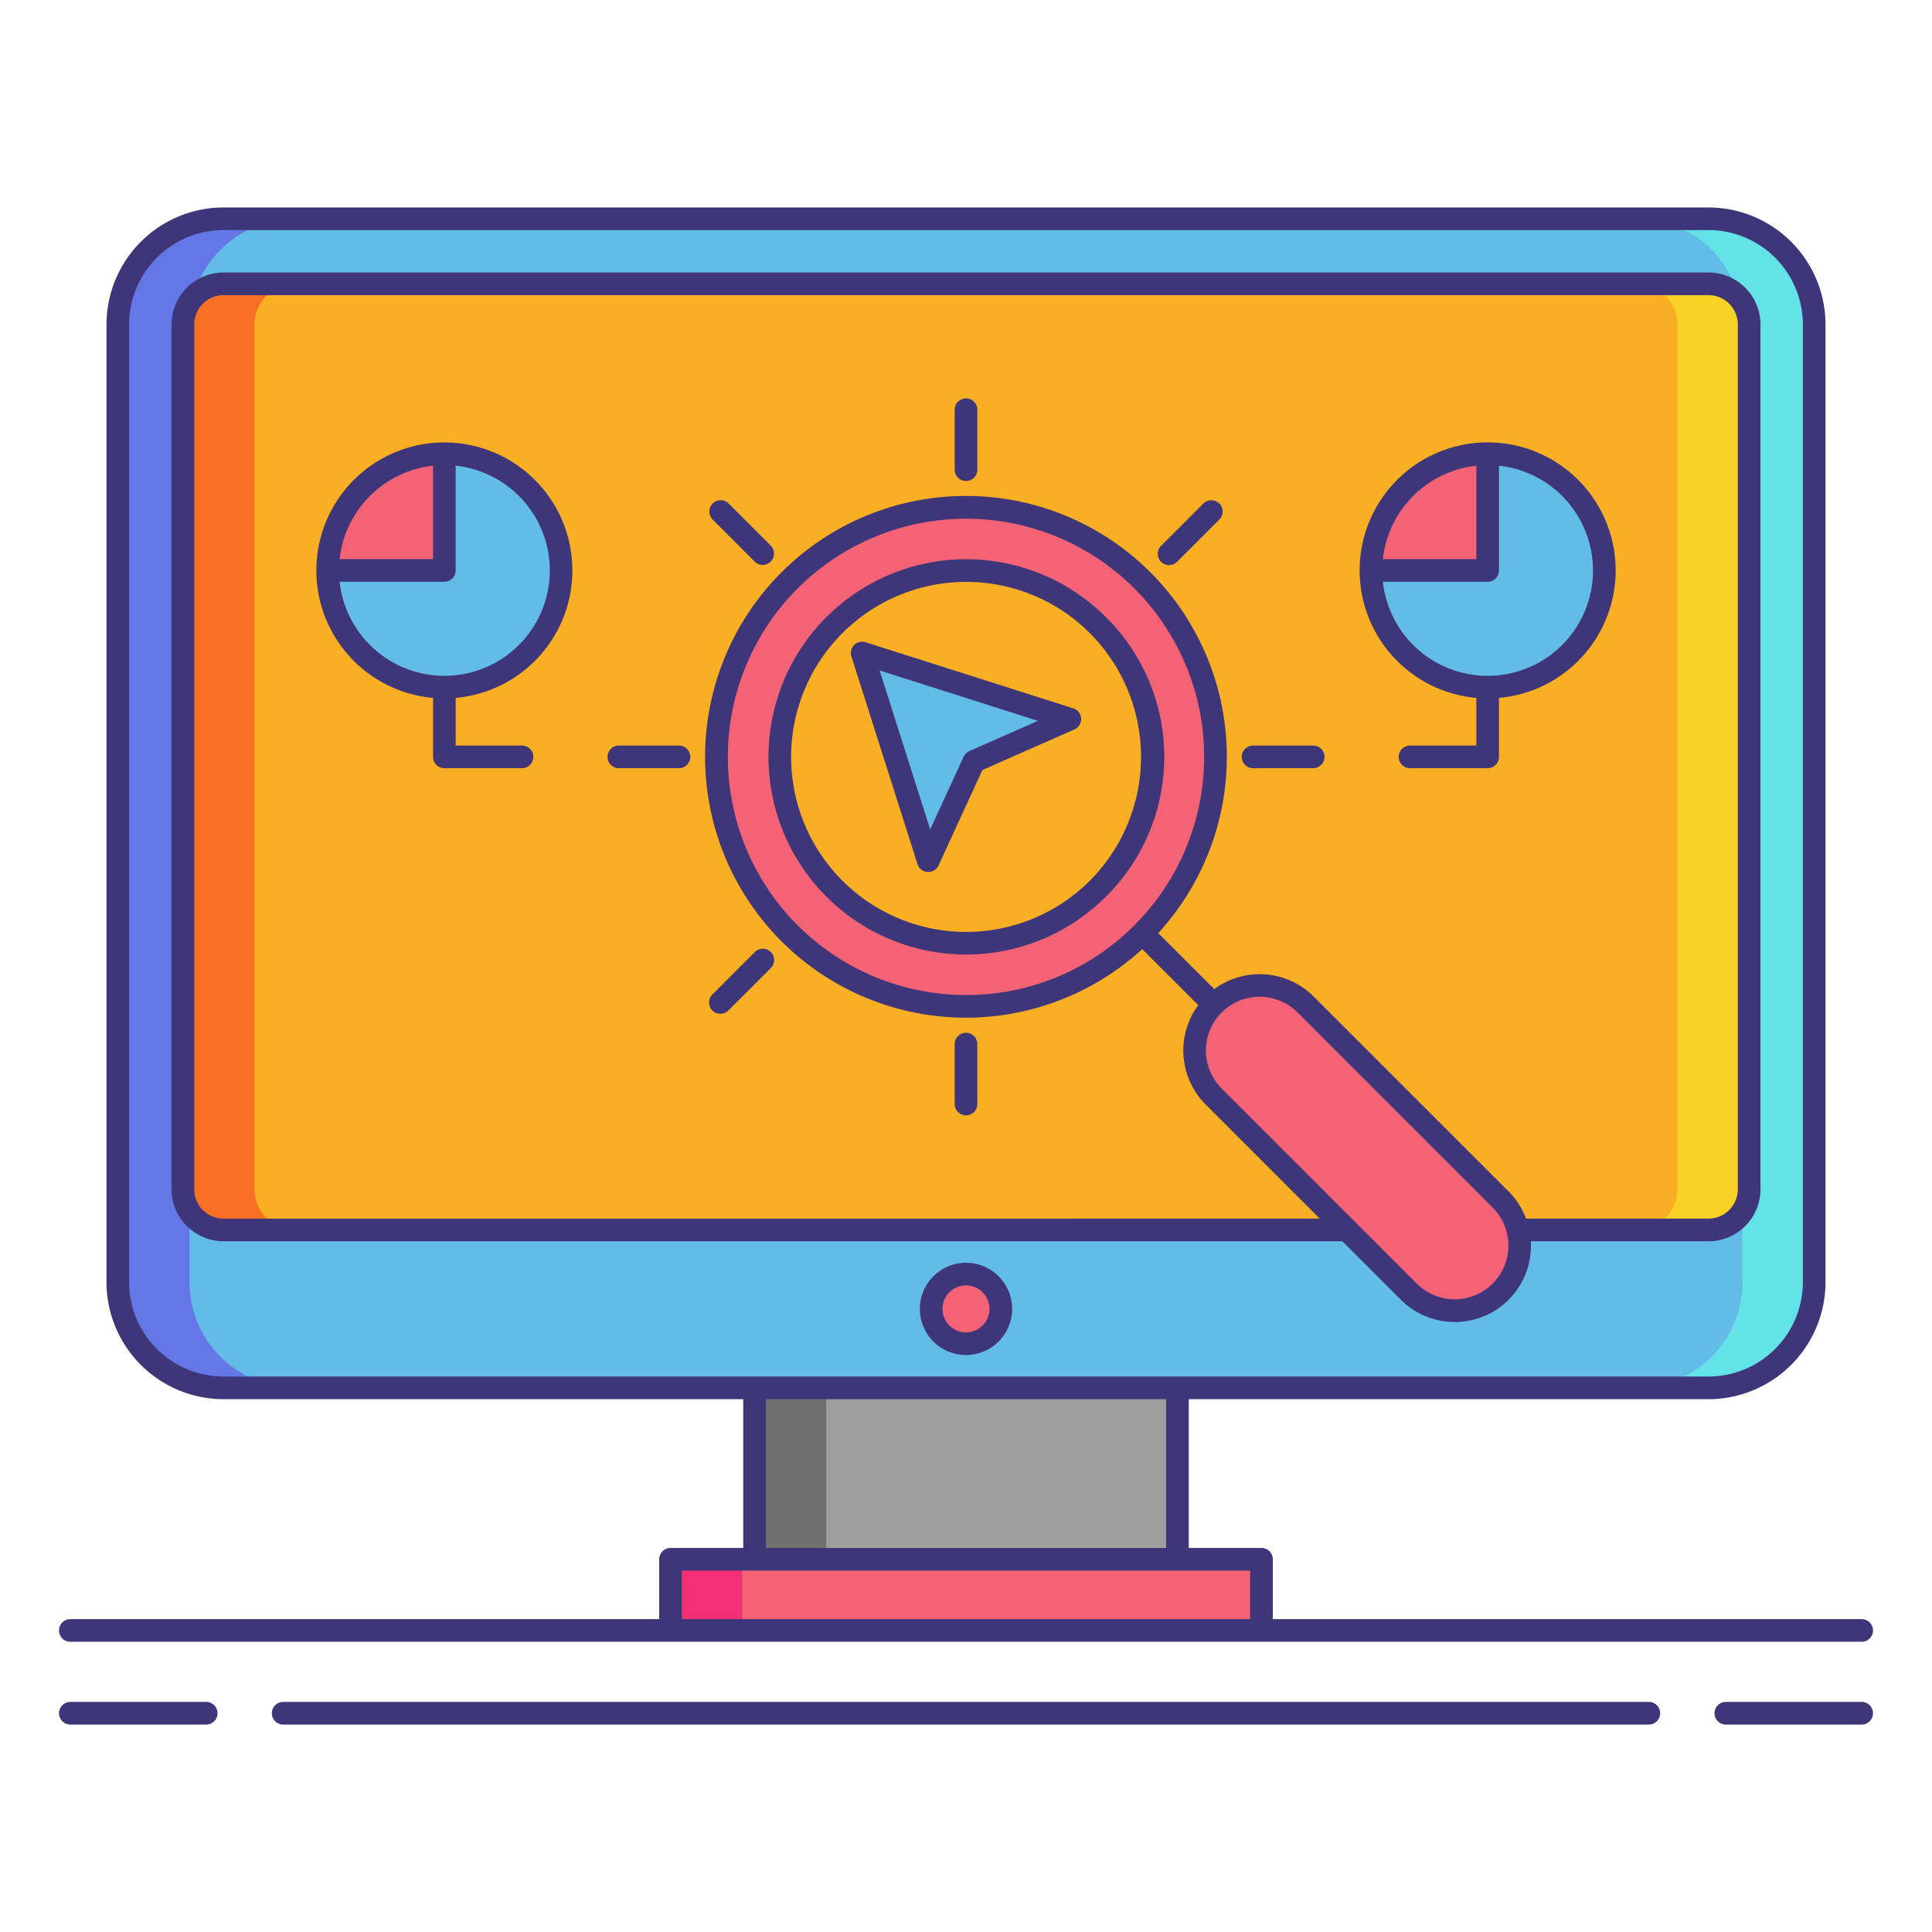 <svg xmlns="http://www.w3.org/2000/svg" viewBox="0 0 256 256"><title>icons_</title><rect x="15.61" y="28.986" width="224.78" height="154.91" rx="14.009" ry="14.009" fill="#63bce7"/><path d="M25.11,169.887V43A14.025,14.025,0,0,1,39.119,28.986h-9.5A14.025,14.025,0,0,0,15.61,43V169.887A14.025,14.025,0,0,0,29.619,183.9h9.5A14.025,14.025,0,0,1,25.11,169.887Z" fill="#6377e7"/><path d="M230.89,169.887V43a14.025,14.025,0,0,0-14.009-14.009h9.5A14.025,14.025,0,0,1,240.39,43V169.887A14.025,14.025,0,0,1,226.381,183.9h-9.5A14.025,14.025,0,0,0,230.89,169.887Z" fill="#63e2e7"/><rect x="24.231" y="37.607" width="207.538" height="125.366" rx="5.388" ry="5.388" fill="#f8af23"/><path d="M33.731,157.585V42.995a5.4,5.4,0,0,1,5.388-5.388h-9.5a5.4,5.4,0,0,0-5.388,5.388v114.59a5.4,5.4,0,0,0,5.388,5.388h9.5A5.4,5.4,0,0,1,33.731,157.585Z" fill="#f87023"/><path d="M222.269,157.585V42.995a5.4,5.4,0,0,0-5.388-5.388h9.5a5.4,5.4,0,0,1,5.388,5.388v114.59a5.4,5.4,0,0,1-5.388,5.388h-9.5A5.4,5.4,0,0,0,222.269,157.585Z" fill="#f8d323"/><rect x="88.847" y="206.612" width="78.305" height="9.429" fill="#f46275"/><rect x="88.847" y="206.612" width="9.5" height="9.429" fill="#f43075"/><rect x="99.983" y="183.896" width="56.035" height="22.716" fill="#9e9e9e"/><rect x="99.983" y="183.896" width="9.5" height="22.716" fill="#707070"/><circle cx="128" cy="173.435" r="4.613" fill="#f46275"/><rect x="171.207" y="125.219" width="17.238" height="53.794" rx="8.619" ry="8.619" transform="translate(-54.892 171.71) rotate(-45)" fill="#f46275"/><circle cx="128" cy="100.29" r="33.056" transform="translate(-33.425 119.884) rotate(-45)" fill="#f46275"/><circle cx="128" cy="100.29" r="24.701" transform="translate(-33.425 119.884) rotate(-45)" fill="#f8af23"/><polygon points="141.757 95.289 114.243 86.533 122.999 114.047 129.049 100.892 141.757 95.289" fill="#63bce7"/><path d="M58.88,60.127V75.589H43.418A15.462,15.462,0,1,0,58.88,60.127Z" fill="#63bce7"/><path d="M58.88,60.127A15.462,15.462,0,0,0,43.418,75.589H58.88Z" fill="#f46275"/><path d="M197.12,60.127V75.589H181.658A15.462,15.462,0,1,0,197.12,60.127Z" fill="#63bce7"/><path d="M197.12,60.127a15.462,15.462,0,0,0-15.462,15.462H197.12Z" fill="#f46275"/><path d="M128,167.321a6.113,6.113,0,1,0,6.113,6.113A6.12,6.12,0,0,0,128,167.321Zm0,9.227a3.113,3.113,0,1,1,3.113-3.113A3.117,3.117,0,0,1,128,176.548Z" fill="#3f3679"/><path d="M27.323,225.514h-18a1.5,1.5,0,1,0,0,3h18a1.5,1.5,0,1,0,0-3Z" fill="#3f3679"/><path d="M246.68,225.514h-18a1.5,1.5,0,0,0,0,3h18a1.5,1.5,0,0,0,0-3Z" fill="#3f3679"/><path d="M218.479,225.514H37.521a1.5,1.5,0,0,0,0,3H218.479a1.5,1.5,0,0,0,0-3Z" fill="#3f3679"/><path d="M9.32,217.541H246.68a1.5,1.5,0,1,0,0-3H168.653v-7.929a1.5,1.5,0,0,0-1.5-1.5h-9.635V185.4h68.864a15.526,15.526,0,0,0,15.508-15.509V43a15.526,15.526,0,0,0-15.508-15.509H29.619A15.526,15.526,0,0,0,14.11,43V169.887A15.526,15.526,0,0,0,29.619,185.4H98.482v19.716H88.847a1.5,1.5,0,0,0-1.5,1.5v7.929H9.32a1.5,1.5,0,1,0,0,3Zm7.791-47.653V43A12.523,12.523,0,0,1,29.619,30.486H226.381A12.523,12.523,0,0,1,238.89,43V169.887A12.523,12.523,0,0,1,226.381,182.4H29.619A12.523,12.523,0,0,1,17.11,169.887ZM101.482,185.4h53.035v19.716H101.482ZM90.347,208.112h75.306v6.429H90.347Z" fill="#3f3679"/><path d="M185.6,172.2a10.1,10.1,0,0,0,17.242-7.722h23.543a6.9,6.9,0,0,0,6.888-6.888V42.995a6.9,6.9,0,0,0-6.888-6.888H29.619a6.9,6.9,0,0,0-6.888,6.888v114.59a6.9,6.9,0,0,0,6.888,6.888H177.873Zm12.189-2.121a7.119,7.119,0,0,1-10.068,0l-25.849-25.849a7.119,7.119,0,0,1,10.068-10.068l25.849,25.849a7.119,7.119,0,0,1,0,10.067Zm-168.166-8.6a3.892,3.892,0,0,1-3.888-3.888V42.995a3.892,3.892,0,0,1,3.888-3.888H226.381a3.892,3.892,0,0,1,3.888,3.888v114.59a3.892,3.892,0,0,1-3.888,3.888H202.209a10.045,10.045,0,0,0-2.3-3.587l-25.849-25.849a10.125,10.125,0,0,0-13.162-.973l-7.425-7.425a34.567,34.567,0,1,0-2.121,2.121l7.425,7.425a10.126,10.126,0,0,0,.973,13.162l15.127,15.126ZM128,131.846a31.556,31.556,0,1,1,22.313-9.243A31.351,31.351,0,0,1,128,131.846Z" fill="#3f3679"/><path d="M146.527,81.763a26.188,26.188,0,1,0,0,37.054A26.03,26.03,0,0,0,146.527,81.763ZM144.406,116.7a23.19,23.19,0,1,1,0-32.812A23.229,23.229,0,0,1,144.406,116.7Z" fill="#3f3679"/><path d="M128,136.846a1.5,1.5,0,0,0-1.5,1.5v7.944a1.5,1.5,0,0,0,3,0v-7.944A1.5,1.5,0,0,0,128,136.846Z" fill="#3f3679"/><path d="M128,63.734a1.5,1.5,0,0,0,1.5-1.5V54.29a1.5,1.5,0,0,0-3,0v7.944A1.5,1.5,0,0,0,128,63.734Z" fill="#3f3679"/><path d="M89.962,98.79H82a1.5,1.5,0,0,0,0,3h7.962a1.5,1.5,0,0,0,0-3Z" fill="#3f3679"/><path d="M166.038,101.79H174a1.5,1.5,0,0,0,0-3h-7.962a1.5,1.5,0,0,0,0,3Z" fill="#3f3679"/><path d="M100.021,74.432a1.5,1.5,0,0,0,2.121-2.121L96.534,66.7a1.5,1.5,0,0,0-2.121,2.121Z" fill="#3f3679"/><path d="M100,126.168l-5.588,5.588a1.5,1.5,0,1,0,2.121,2.121l5.588-5.588A1.5,1.5,0,1,0,100,126.168Z" fill="#3f3679"/><path d="M154.91,74.88a1.5,1.5,0,0,0,1.061-.439l5.617-5.617a1.5,1.5,0,0,0-2.121-2.121l-5.617,5.617a1.5,1.5,0,0,0,1.061,2.561Z" fill="#3f3679"/><path d="M142.212,93.859,114.7,85.1a1.5,1.5,0,0,0-1.884,1.884l8.756,27.515a1.5,1.5,0,0,0,1.337,1.042l.093,0a1.5,1.5,0,0,0,1.362-.873l5.813-12.639,12.188-5.375a1.5,1.5,0,0,0-.15-2.8ZM128.444,99.52a1.5,1.5,0,0,0-.757.746l-4.433,9.637-6.7-21.061,20.973,6.674Z" fill="#3f3679"/><path d="M58.88,58.627a16.957,16.957,0,0,0-1.5,33.848v7.815a1.5,1.5,0,0,0,1.5,1.5H69.167a1.5,1.5,0,0,0,0-3H60.38V92.475a16.957,16.957,0,0,0-1.5-33.848Zm-1.5,3.08V74.089H45A13.987,13.987,0,0,1,57.38,61.707Zm1.5,27.844A13.981,13.981,0,0,1,45,77.089H58.88a1.5,1.5,0,0,0,1.5-1.5V61.707a13.962,13.962,0,0,1-1.5,27.844Z" fill="#3f3679"/><path d="M195.62,92.475V98.79h-8.787a1.5,1.5,0,0,0,0,3H197.12a1.5,1.5,0,0,0,1.5-1.5V92.475a16.962,16.962,0,1,0-3,0Zm0-30.768V74.089H183.238A13.988,13.988,0,0,1,195.62,61.707Zm1.5,15.382a1.5,1.5,0,0,0,1.5-1.5V61.707a13.962,13.962,0,1,1-15.382,15.382Z" fill="#3f3679"/></svg>
